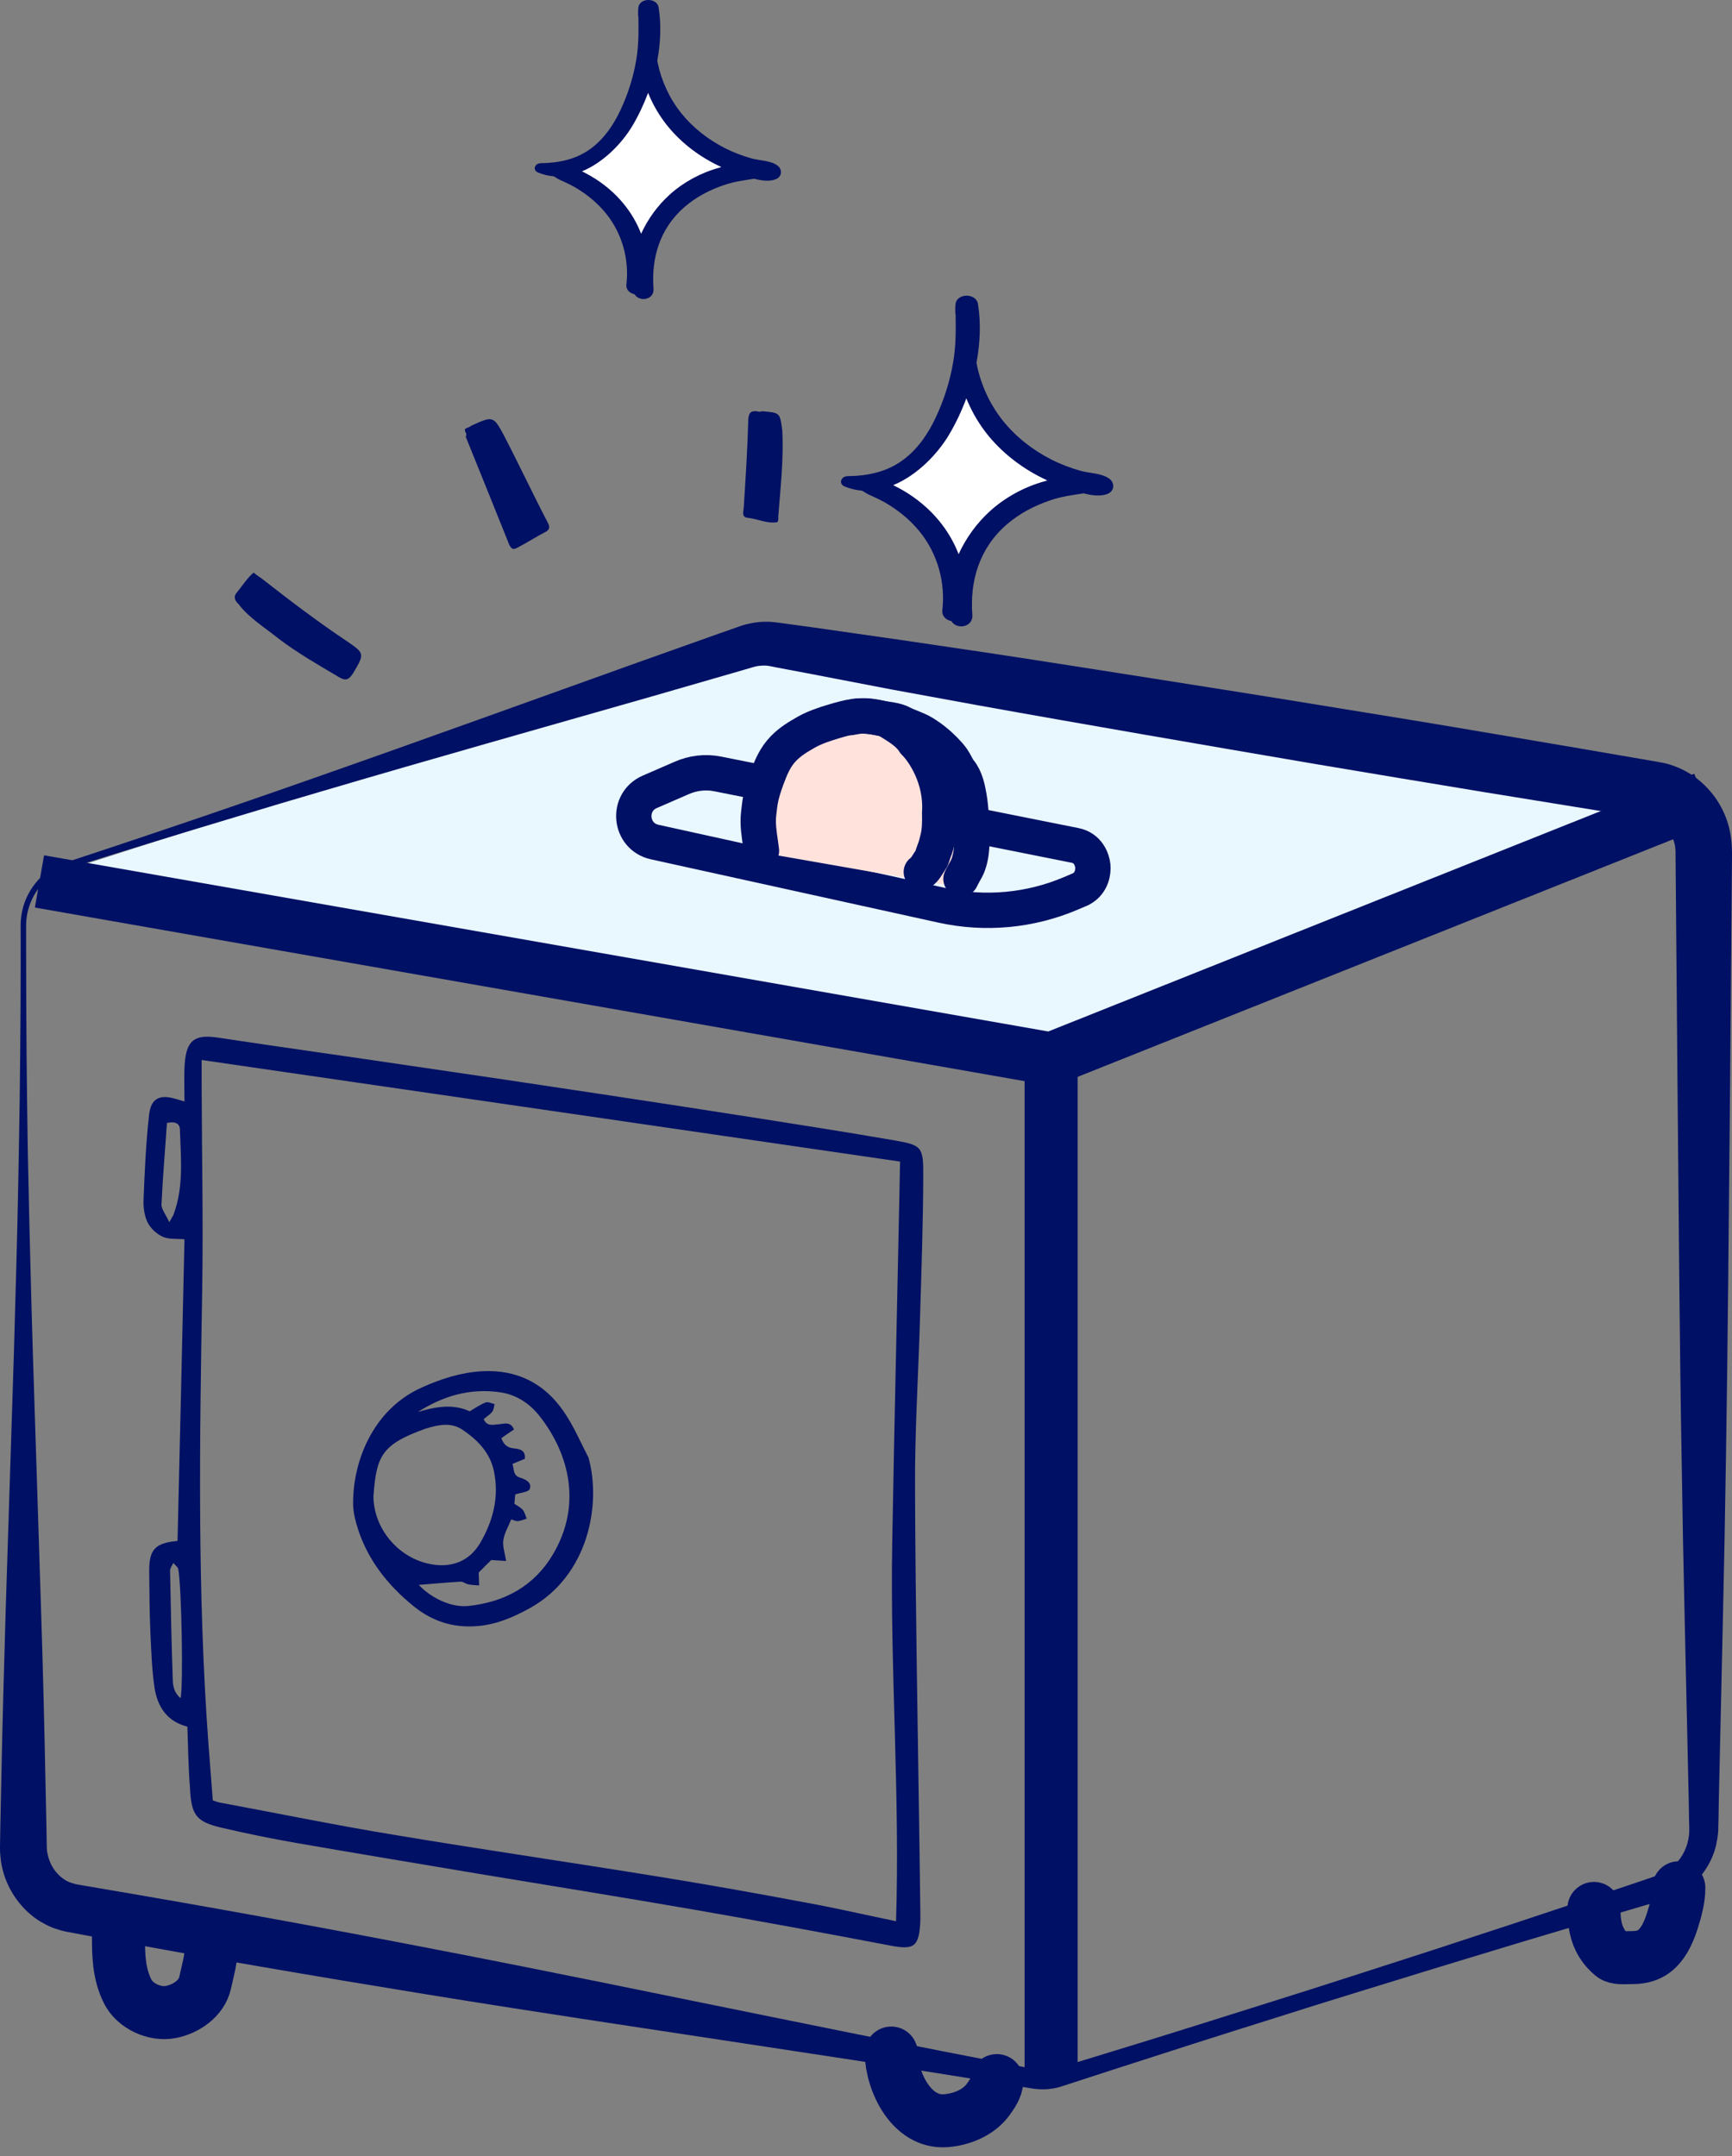 <svg width="98" height="122" viewBox="0 0 98 122" fill="none" xmlns="http://www.w3.org/2000/svg">
<rect x="0" y="0" width="98" height="122" fill="#808080" stroke="none"/>
<g clip-path="url(#clip0)">
<path d="M2.457 49.652L59.866 60.561L94.713 45.199L44.676 36.07L2.457 49.652Z" fill="#E9F7FF"/>
<path d="M1.478 52.364C1.478 55.599 1.488 58.833 1.529 62.057C1.55 63.674 1.571 65.291 1.612 66.908L1.664 69.329L1.726 71.75C1.767 73.367 1.808 74.984 1.86 76.601L2.015 81.453L2.325 91.145C2.429 94.379 2.511 97.614 2.573 100.838L2.625 103.258L2.646 104.474L2.656 104.68C2.656 104.742 2.677 104.814 2.687 104.875C2.708 104.999 2.749 105.133 2.79 105.246C2.956 105.73 3.297 106.142 3.71 106.39C3.762 106.42 3.813 106.441 3.865 106.472C3.917 106.493 3.968 106.513 4.03 106.534C4.082 106.544 4.144 106.565 4.196 106.585L4.278 106.606L4.32 106.616C4.34 106.616 4.34 106.626 4.371 106.626L5.57 106.832C11.967 107.914 18.343 109.078 24.709 110.314C31.075 111.54 37.431 112.858 43.786 114.146C46.969 114.795 50.142 115.433 53.325 116.062L58.099 116.989L58.678 117.102C58.843 117.133 59.009 117.143 59.174 117.133C59.34 117.122 59.505 117.102 59.67 117.071C59.815 117.04 60.032 116.968 60.218 116.906L62.543 116.195C65.643 115.248 68.733 114.28 71.823 113.301L74.138 112.57L76.453 111.828L81.083 110.335L85.702 108.82L90.311 107.286L92.616 106.513L93.763 106.122C93.784 106.111 93.815 106.101 93.835 106.101L93.887 106.081L94.001 106.039C94.073 106.008 94.145 105.967 94.207 105.936C94.269 105.895 94.342 105.854 94.404 105.813C94.466 105.761 94.538 105.72 94.59 105.669C95.075 105.267 95.416 104.69 95.53 104.072C95.561 103.917 95.582 103.763 95.582 103.598V103.475V103.413V103.341L95.571 103.042L95.551 101.827L95.334 92.134L95.23 87.282L95.148 82.431C95.034 75.962 94.993 69.504 94.931 63.035L94.848 53.343L94.807 48.491V48.193C94.807 48.131 94.796 48.079 94.796 48.018C94.786 47.956 94.776 47.904 94.776 47.843L94.734 47.678C94.672 47.461 94.579 47.245 94.455 47.07C94.207 46.699 93.846 46.452 93.463 46.359L84.007 44.825C80.804 44.299 77.611 43.764 74.417 43.228C71.224 42.682 68.02 42.136 64.827 41.58C61.634 41.024 58.44 40.468 55.247 39.891L50.462 39.015L45.698 38.098L44.499 37.872L43.9 37.758L43.6 37.697C43.538 37.686 43.476 37.676 43.414 37.666C43.29 37.656 43.166 37.656 43.053 37.666C42.991 37.676 42.929 37.676 42.867 37.686C42.836 37.697 42.805 37.697 42.774 37.707C42.763 37.707 42.743 37.717 42.732 37.717C42.712 37.717 42.712 37.728 42.681 37.728L41.513 38.068L36.842 39.417C30.61 41.199 24.358 42.96 18.137 44.794L15.801 45.484L13.476 46.184C11.926 46.648 10.376 47.121 8.825 47.595C7.275 48.069 5.725 48.553 4.185 49.037L3.896 49.13L3.751 49.171C3.7 49.192 3.658 49.202 3.617 49.223C3.576 49.243 3.524 49.254 3.483 49.274L3.348 49.336C3.255 49.377 3.183 49.429 3.09 49.47C2.759 49.666 2.46 49.923 2.222 50.222C1.746 50.819 1.478 51.592 1.478 52.364ZM1.168 52.364C1.168 51.52 1.447 50.685 1.974 50.016C2.232 49.676 2.553 49.388 2.914 49.171C3.007 49.12 3.1 49.058 3.193 49.017L3.338 48.945C3.39 48.924 3.441 48.903 3.483 48.883C3.534 48.862 3.586 48.842 3.627 48.831L3.772 48.78L4.061 48.687C5.601 48.182 7.141 47.667 8.67 47.152C10.21 46.637 11.74 46.112 13.269 45.587L15.563 44.794L17.858 43.99C23.976 41.848 30.073 39.633 36.18 37.45L40.758 35.822L41.906 35.42L41.998 35.389C42.029 35.379 42.06 35.369 42.102 35.358C42.164 35.338 42.236 35.317 42.309 35.307C42.443 35.276 42.588 35.245 42.722 35.225C43.001 35.183 43.29 35.173 43.569 35.183C43.714 35.194 43.848 35.204 43.993 35.225L44.293 35.266L44.892 35.348L46.101 35.513L50.917 36.203L55.733 36.914C58.936 37.398 62.14 37.903 65.344 38.407C68.547 38.912 71.751 39.417 74.955 39.942C78.158 40.457 81.352 40.983 84.555 41.528L89.35 42.342L91.748 42.754L92.947 42.96L93.546 43.063L93.846 43.115C93.866 43.115 93.918 43.125 93.949 43.135L94.063 43.156L94.29 43.207C94.879 43.362 95.447 43.63 95.933 43.99C96.419 44.351 96.832 44.794 97.153 45.278C97.473 45.772 97.711 46.308 97.845 46.874C97.876 47.019 97.907 47.152 97.928 47.297C97.948 47.441 97.969 47.585 97.979 47.729C97.99 47.873 97.99 48.018 98 48.162V48.471L97.959 53.322L97.876 63.015C97.814 69.484 97.762 75.942 97.659 82.41L97.576 87.262L97.473 92.113L97.256 101.806L97.235 103.021L97.225 103.32V103.392V103.485L97.215 103.67C97.194 103.917 97.153 104.154 97.101 104.402C96.874 105.36 96.305 106.235 95.52 106.832C95.427 106.915 95.313 106.977 95.21 107.038C95.106 107.1 94.993 107.162 94.879 107.224C94.765 107.275 94.652 107.327 94.538 107.368L94.362 107.43L94.269 107.461L94.197 107.481L93.029 107.821L90.694 108.511L86.033 109.902L81.382 111.313L76.732 112.745L74.407 113.466L72.092 114.197C69.002 115.165 65.912 116.154 62.832 117.153L60.518 117.905C60.321 117.967 60.145 118.029 59.908 118.101C59.681 118.163 59.443 118.194 59.205 118.214C58.967 118.225 58.73 118.214 58.492 118.183C58.368 118.163 58.275 118.153 58.172 118.132L57.872 118.08L53.066 117.308C49.863 116.803 46.659 116.309 43.445 115.825C37.028 114.846 30.61 113.898 24.213 112.858C17.806 111.818 11.419 110.726 5.043 109.541L3.844 109.315C3.824 109.315 3.782 109.305 3.741 109.294L3.638 109.274L3.431 109.222C3.297 109.181 3.152 109.129 3.018 109.088C2.883 109.037 2.749 108.975 2.625 108.913C2.501 108.841 2.377 108.779 2.253 108.707C1.281 108.099 0.579 107.141 0.238 106.101C0.155 105.844 0.093 105.566 0.052 105.298C0.041 105.164 0.021 105.03 0.01 104.886L0 104.68V104.577C0 104.546 0 104.505 0 104.484L0.021 103.269L0.072 100.848C0.134 97.614 0.227 94.379 0.32 91.155L0.63 81.463L0.785 76.611C0.827 74.994 0.878 73.377 0.92 71.76L0.982 69.339L1.033 66.919C1.064 65.302 1.095 63.684 1.116 62.067C1.157 58.823 1.178 55.599 1.168 52.364Z" fill="#001064"/>
<path d="M2.234 49.873L59.474 59.914L96.419 45.174" stroke="#001064" stroke-width="3" stroke-miterlimit="10"/>
<path d="M59.474 59.914V117.75" stroke="#001064" stroke-width="3" stroke-miterlimit="10"/>
<path d="M10.603 97.696C9.456 97.407 8.909 96.573 8.743 95.492C8.588 94.431 8.557 93.359 8.506 92.278C8.454 91.207 8.464 90.125 8.444 89.054C8.413 87.694 8.723 87.313 10.045 87.189C10.18 81.493 10.314 75.797 10.438 70.122C9.973 70.081 9.549 70.132 9.208 69.978C8.867 69.823 8.516 69.504 8.351 69.164C8.165 68.793 8.103 68.299 8.123 67.866C8.185 66.269 8.258 64.683 8.433 63.097C8.537 62.149 9.022 61.913 9.911 62.17C10.035 62.201 10.159 62.242 10.438 62.325C10.438 61.583 10.407 60.903 10.448 60.233C10.541 58.853 11.017 58.513 12.319 58.709C15.988 59.265 19.656 59.77 23.315 60.316C26.849 60.831 30.383 61.356 33.918 61.892C36.935 62.345 39.942 62.809 42.96 63.282C45.513 63.684 48.075 64.086 50.628 64.529C52.147 64.797 52.251 64.879 52.24 66.527C52.23 69.236 52.137 71.935 52.054 74.644C51.961 77.837 51.755 81.02 51.775 84.213C51.796 90.908 51.93 97.603 52.023 104.298C52.044 105.617 52.054 106.935 52.075 108.254C52.075 108.388 52.075 108.532 52.075 108.666C52.013 110.149 51.734 110.345 50.39 110.087C46.722 109.387 43.043 108.707 39.364 108.068C35.395 107.378 31.406 106.74 27.428 106.08C23.873 105.483 20.318 104.896 16.763 104.278C15.347 104.031 13.931 103.742 12.526 103.413C11.089 103.073 10.82 102.702 10.748 101.136C10.655 99.993 10.645 98.85 10.603 97.696ZM50.928 65.724C37.752 63.808 24.617 61.892 11.409 59.976C11.409 60.501 11.409 60.955 11.409 61.408C11.42 65.26 11.502 69.112 11.441 72.954C11.296 81.524 11.162 90.084 11.792 98.644C11.874 99.715 11.957 100.776 12.04 101.867C12.195 101.919 12.309 101.97 12.433 101.991C15.75 102.609 19.067 103.289 22.395 103.835C27.345 104.659 32.305 105.38 37.255 106.183C40.066 106.637 42.877 107.141 45.678 107.667C47.321 107.965 48.944 108.346 50.7 108.707C50.928 101.548 50.359 94.451 50.483 87.354C50.607 80.206 50.783 73.068 50.928 65.724ZM9.58 69.154C9.756 68.834 9.797 68.783 9.818 68.721C10.407 67.155 10.231 65.528 10.18 63.911C10.169 63.53 9.859 63.447 9.446 63.54C9.343 65.075 9.208 66.62 9.136 68.165C9.136 68.422 9.374 68.711 9.58 69.154ZM9.808 88.436C9.715 88.621 9.622 88.745 9.622 88.858C9.663 90.939 9.704 93.009 9.777 95.09C9.787 95.44 9.88 95.811 10.221 96.089C10.376 95.265 10.273 89.775 10.087 88.786C10.066 88.673 9.942 88.59 9.808 88.436Z" fill="#001064"/>
<path d="M33.298 82.47C34.04 85.142 33.283 89.169 29.977 90.993C29.058 91.499 28.113 91.912 27.035 92.005C25.632 92.129 24.433 91.723 23.38 90.864C21.944 89.693 20.826 88.285 20.254 86.516C20.115 86.08 19.997 85.622 19.981 85.175C19.931 82.85 21.012 79.788 23.857 78.511C24.951 78.02 26.058 77.659 27.259 77.588C29.246 77.476 30.797 78.271 31.882 79.847C32.45 80.657 32.836 81.587 33.298 82.47ZM24.07 80.839C21.639 81.709 21.307 82.359 21.143 84.514C21.142 84.539 21.132 84.567 21.13 84.593C21.106 86.489 22.573 88.219 24.466 88.52C25.636 88.709 26.599 88.29 27.185 87.28C27.915 86.02 28.248 84.675 27.946 83.235C27.727 82.197 27.034 81.483 26.183 80.907C25.535 80.464 24.834 80.604 24.07 80.839ZM28.369 81.372C28.484 81.697 28.665 81.911 29.067 81.951C29.376 81.985 29.752 82.032 29.696 82.542C29.486 82.629 29.268 82.719 28.994 82.833C29.107 83.118 28.994 83.469 29.425 83.608C29.725 83.703 30.121 83.879 29.972 84.257C29.911 84.417 29.486 84.451 29.155 84.558C29.14 84.688 29.119 84.894 29.103 85.083C29.297 85.217 29.478 85.306 29.593 85.448C29.694 85.576 29.733 85.766 29.8 85.93C29.633 85.979 29.473 86.051 29.306 86.067C29.183 86.079 29.061 86.006 28.924 85.972C28.759 86.388 28.533 86.756 28.478 87.148C28.43 87.505 28.57 87.882 28.637 88.322C28.295 88.298 28.039 88.29 27.797 88.269C27.552 88.509 27.32 88.737 27.091 88.972C27.088 89.022 27.086 89.073 27.091 89.122C27.096 89.321 27.107 89.51 27.112 89.709C26.906 89.687 26.707 89.687 26.505 89.647C26.351 89.617 26.203 89.485 26.06 89.494C25.259 89.539 24.457 89.618 23.696 89.676C24.377 90.41 25.531 90.971 26.497 90.869C28.553 90.653 30.228 89.74 31.288 87.946C32.922 85.189 32.238 82.316 30.55 80.149C29.991 79.429 29.23 78.91 28.293 78.778C26.608 78.533 25.074 78.979 23.644 79.895C24.64 79.592 25.63 79.416 26.576 79.855C26.9 79.667 27.176 79.468 27.477 79.354C27.617 79.304 27.81 79.406 27.985 79.446C27.947 79.591 27.937 79.769 27.851 79.878C27.719 80.043 27.527 80.158 27.369 80.297C27.552 80.728 27.897 80.609 28.217 80.589C28.527 80.564 28.877 80.402 29.084 80.884C28.849 81.037 28.616 81.198 28.369 81.372Z" fill="#001064"/>
<path d="M6.702 109.543C6.702 110.638 6.724 111.665 7.217 112.666C7.631 113.508 8.757 114.024 9.674 113.841C10.519 113.673 11.411 113.08 11.604 112.196C11.744 111.552 11.951 110.865 11.951 110.211" stroke="#001064" stroke-width="3" stroke-linecap="round" stroke-linejoin="round"/>
<path d="M50.428 116.166C50.453 117.775 51.563 120.135 53.505 119.994C54.397 119.929 55.356 119.546 55.9 118.81C56.116 118.518 56.403 118.102 56.403 117.725" stroke="#001064" stroke-width="3" stroke-linecap="round" stroke-linejoin="round"/>
<path d="M90.189 107.983C90.189 109.058 90.386 109.919 91.222 110.624C91.453 110.819 91.927 110.766 92.206 110.766C92.617 110.766 92.972 110.743 93.347 110.556C94.031 110.215 94.408 109.37 94.626 108.679C94.815 108.079 94.992 107.447 94.992 106.814" stroke="#001064" stroke-width="3" stroke-linecap="round" stroke-linejoin="round"/>
<path d="M38.529 7.158L36.787 4.555L36.352 5.422L34.176 8.46L31.564 9.544L34.828 11.714L36.352 14.534L37.876 11.714L41.358 9.544L41.14 8.893L38.529 7.158Z" fill="white"/>
<path d="M43.989 9.366C43.605 9.079 42.974 9.09 42.502 8.958C41.982 8.808 41.481 8.618 41.008 8.377C40.041 7.882 39.191 7.209 38.542 6.398C37.875 5.564 37.421 4.568 37.214 3.556C37.208 3.516 37.196 3.47 37.191 3.429C37.379 2.417 37.421 1.387 37.267 0.426C37.179 -0.149 36.164 -0.143 36.117 0.45C36.105 0.576 36.099 0.703 36.105 0.829C36.105 0.875 36.111 0.915 36.122 0.956C36.134 1.761 36.14 2.555 36.004 3.366C35.839 4.356 35.532 5.334 35.096 6.254C34.718 7.054 34.205 7.825 33.455 8.388C32.629 9.01 31.649 9.222 30.593 9.234C30.257 9.24 30.115 9.625 30.445 9.763C30.741 9.884 31.041 9.953 31.331 9.976C31.478 10.068 31.62 10.154 31.791 10.229C32.115 10.373 32.428 10.523 32.723 10.712C33.325 11.086 33.856 11.547 34.287 12.076C35.214 13.221 35.603 14.688 35.444 16.085C35.408 16.402 35.639 16.598 35.904 16.649C36.193 17.121 37.025 16.954 36.978 16.339C36.848 14.624 37.314 12.944 38.731 11.713C39.38 11.15 40.141 10.747 40.985 10.465C41.534 10.275 42.106 10.2 42.673 10.114C43.097 10.223 43.546 10.287 43.906 10.137C44.26 9.988 44.272 9.573 43.989 9.366ZM40.684 9.493C39.639 9.78 38.654 10.321 37.887 11.017C37.208 11.633 36.654 12.398 36.276 13.226C36.046 12.628 35.715 12.053 35.284 11.529C34.783 10.914 34.14 10.373 33.426 9.959C33.266 9.867 33.101 9.78 32.93 9.694C34.151 9.194 35.196 8.101 35.774 7.134C36.122 6.553 36.423 5.915 36.671 5.253C36.901 5.823 37.202 6.369 37.58 6.881C38.276 7.825 39.238 8.63 40.318 9.205C40.477 9.292 40.643 9.372 40.808 9.447C40.773 9.47 40.731 9.481 40.684 9.493Z" fill="#001064"/>
<path d="M56.731 24.648L54.806 21.77L54.325 22.729L51.918 26.088L49.029 27.287L52.64 29.686L54.325 32.805L56.009 29.686L59.86 27.287L59.62 26.567L56.731 24.648Z" fill="white"/>
<path d="M62.769 27.088C62.345 26.77 61.647 26.782 61.124 26.636C60.55 26.471 59.996 26.261 59.474 25.994C58.403 25.447 57.464 24.702 56.746 23.805C56.008 22.883 55.506 21.782 55.278 20.663C55.271 20.618 55.258 20.567 55.252 20.523C55.46 19.403 55.506 18.265 55.336 17.202C55.238 16.566 54.116 16.572 54.064 17.227C54.051 17.367 54.044 17.507 54.051 17.647C54.051 17.698 54.057 17.743 54.07 17.787C54.083 18.678 54.09 19.556 53.94 20.453C53.757 21.547 53.418 22.628 52.935 23.646C52.517 24.531 51.95 25.383 51.121 26.006C50.207 26.694 49.124 26.929 47.956 26.942C47.584 26.948 47.427 27.374 47.793 27.527C48.119 27.66 48.452 27.737 48.772 27.762C48.935 27.864 49.091 27.959 49.281 28.042C49.639 28.201 49.985 28.366 50.312 28.576C50.977 28.99 51.565 29.499 52.041 30.084C53.065 31.35 53.496 32.972 53.32 34.518C53.281 34.868 53.535 35.084 53.829 35.142C54.149 35.663 55.069 35.479 55.017 34.798C54.873 32.902 55.389 31.045 56.955 29.683C57.672 29.06 58.514 28.615 59.447 28.303C60.054 28.093 60.687 28.01 61.314 27.915C61.784 28.036 62.279 28.106 62.678 27.94C63.069 27.775 63.082 27.317 62.769 27.088ZM59.115 27.228C57.96 27.546 56.87 28.144 56.022 28.914C55.271 29.594 54.658 30.44 54.24 31.357C53.986 30.695 53.62 30.059 53.144 29.48C52.589 28.799 51.878 28.201 51.088 27.743C50.912 27.641 50.729 27.546 50.54 27.451C51.891 26.897 53.046 25.688 53.685 24.62C54.07 23.977 54.403 23.271 54.677 22.539C54.932 23.169 55.264 23.773 55.682 24.34C56.452 25.383 57.516 26.274 58.71 26.91C58.886 27.005 59.069 27.094 59.252 27.177C59.212 27.202 59.167 27.215 59.115 27.228Z" fill="#001064"/>
<path fill-rule="evenodd" clip-rule="evenodd" d="M14.352 32.397C13.983 32.711 13.725 33.127 13.403 33.524C13.2 33.746 13.274 33.977 13.495 34.179C14.103 34.98 14.996 35.512 15.788 36.156C16.82 36.937 18.017 37.626 19.15 38.296C19.565 38.553 19.731 38.46 19.97 38.109C20.643 36.973 20.643 36.973 19.593 36.257C17.953 35.163 16.351 33.941 14.812 32.737C14.637 32.617 14.462 32.498 14.352 32.397Z" fill="#001064"/>
<path fill-rule="evenodd" clip-rule="evenodd" d="M26.365 24.499C26.248 24.323 26.296 24.241 26.491 24.189C26.556 24.172 26.669 24.073 26.735 24.055C27.855 23.551 27.921 23.534 28.474 24.563C29.329 26.203 30.136 27.925 30.991 29.566C31.125 29.807 31.095 29.953 30.916 30.069C30.365 30.354 29.83 30.702 29.278 30.987C29.035 31.12 28.953 31.073 28.819 30.832C27.99 28.77 27.162 26.707 26.351 24.71C26.399 24.628 26.382 24.564 26.365 24.499Z" fill="#001064"/>
<path fill-rule="evenodd" clip-rule="evenodd" d="M44.262 24.355C44.349 25.991 44.158 27.631 44.033 29.255C44.05 29.319 44.037 29.53 43.971 29.547C43.368 29.638 42.874 29.354 42.301 29.298C41.941 29.255 42.068 28.945 42.081 28.734C42.19 27.046 42.298 25.358 42.341 23.688C42.385 23.331 42.498 23.232 42.858 23.274C42.941 23.322 43.071 23.287 43.136 23.27C44.134 23.352 44.134 23.352 44.262 24.355Z" fill="#001064"/>
<path d="M61.832 48.98C61.797 48.65 61.568 47.973 60.82 47.833L40.603 43.789V43.789L40.599 43.788C39.905 43.652 39.2 43.74 38.558 44.024L36.764 44.804C35.431 45.384 35.62 47.332 37.04 47.644L53.311 51.227C55.75 51.764 58.295 51.527 60.593 50.548L61.092 50.336L61.143 50.314L61.192 50.287C61.784 49.953 61.868 49.322 61.832 48.98Z" stroke="#001064" stroke-width="2" stroke-miterlimit="10"/>
<path d="M42.942 48.216L54.161 50.18L55.028 49.046L54.98 47.043L54.465 44.16L53.759 42.618L52.164 41.319L50.59 40.91L49.24 40.496L47.682 40.756L45.028 41.932L43.709 42.853L42.879 45.545L42.942 48.216Z" fill="#FFE2DC"/>
<path d="M43.084 48.141C43.02 47.585 42.907 47.049 42.902 46.488C42.899 46.191 42.944 45.872 42.98 45.577C43.043 45.057 43.199 44.556 43.38 44.066C43.617 43.428 43.85 42.844 44.339 42.344C44.718 41.956 45.149 41.697 45.618 41.43C46.084 41.164 46.662 40.972 47.179 40.818C47.567 40.702 47.951 40.596 48.354 40.535C48.803 40.467 49.355 40.546 49.8 40.633C50.193 40.709 50.674 40.731 51.032 40.919C51.432 41.13 51.87 41.238 52.263 41.481C52.697 41.748 53.11 42.082 53.462 42.444C53.614 42.6 53.776 42.779 53.9 42.958C54.051 43.174 54.142 43.436 54.311 43.643C54.629 44.032 54.755 44.623 54.835 45.102C54.947 45.763 54.967 46.476 54.983 47.146C54.994 47.61 54.996 48.104 54.891 48.559C54.759 49.133 54.625 49.209 54.374 49.73" stroke="#001064" stroke-width="2" stroke-linecap="round" stroke-linejoin="round"/>
<path d="M48.125 40.601C48.584 40.507 48.907 40.472 49.369 40.546C49.689 40.597 50.067 40.662 50.341 40.831C50.839 41.138 51.435 41.502 51.733 41.998C52.267 42.519 53.301 44.047 53.168 45.993C53.179 46.454 53.18 46.973 53.068 47.423C53.007 47.668 52.951 47.925 52.85 48.157C52.783 48.309 52.756 48.519 52.657 48.654C52.531 48.825 52.317 49.245 52.13 49.338" stroke="#001064" stroke-width="2" stroke-linecap="round" stroke-linejoin="round"/>
</g>
<defs>
<clipPath id="clip0">
<rect width="98" height="122" fill="white"/>
</clipPath>
</defs>
</svg>
